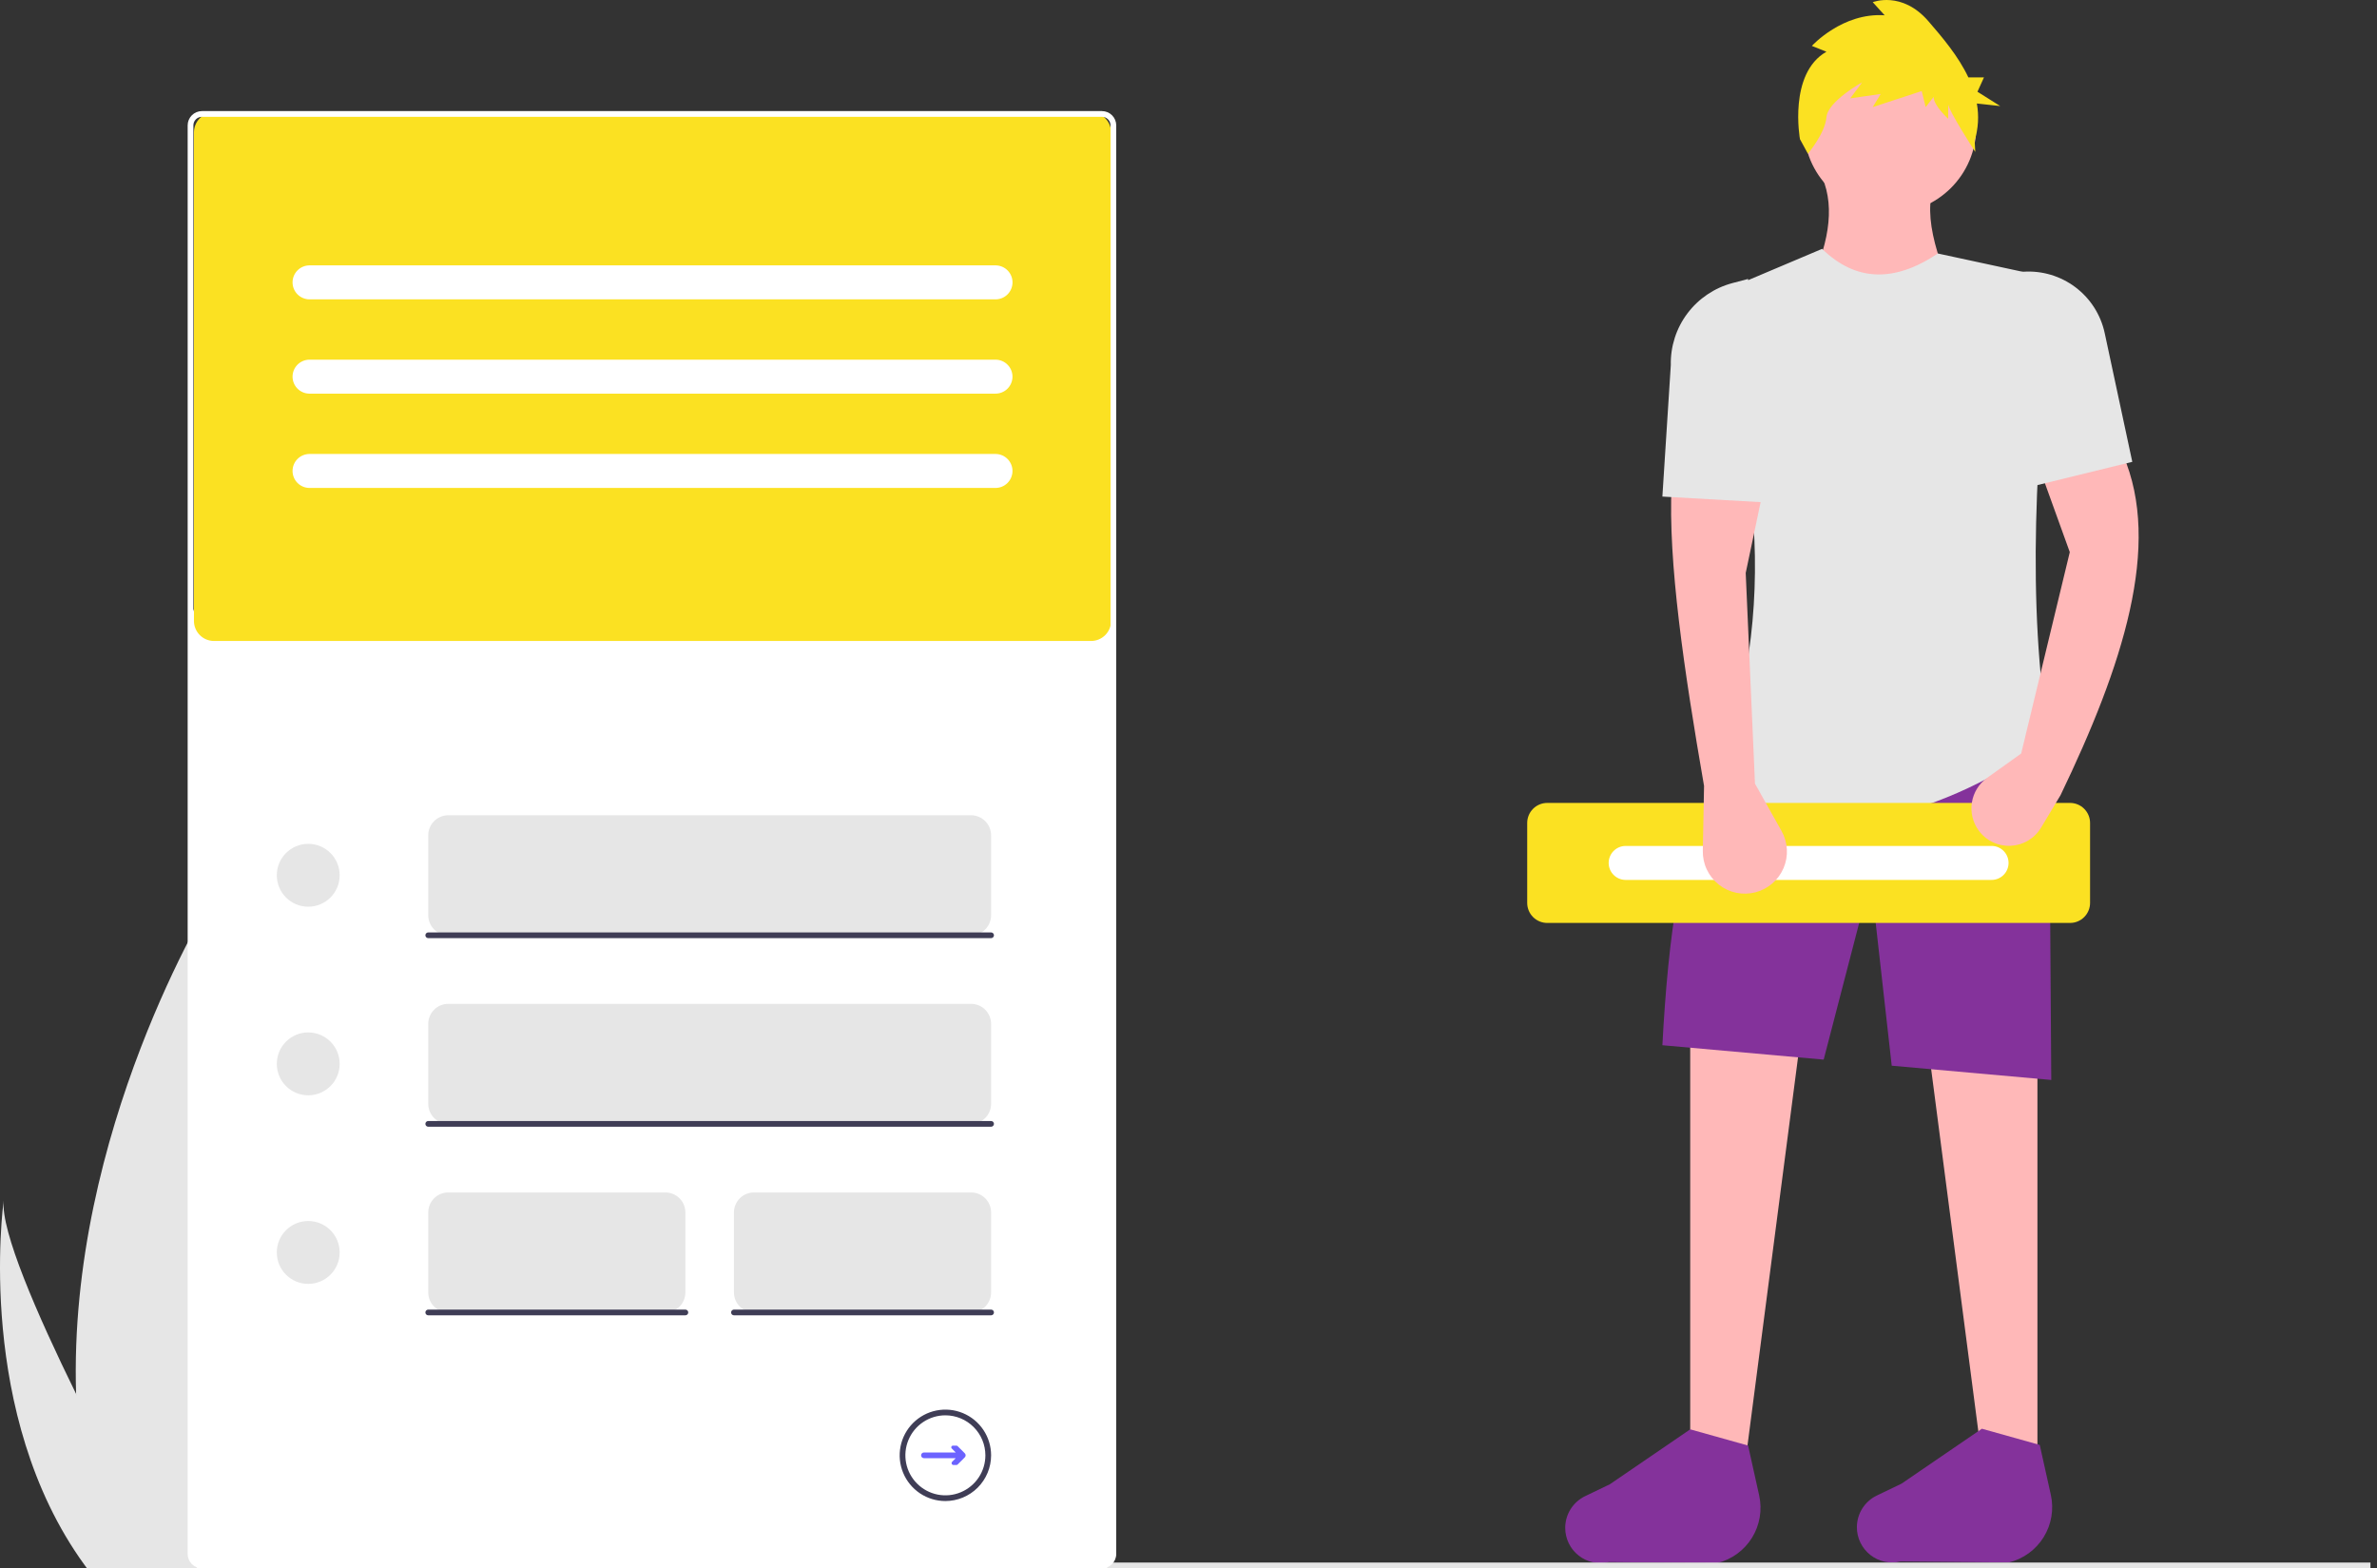<svg width="288" height="190" viewBox="0 0 288 190" fill="none" xmlns="http://www.w3.org/2000/svg">
<rect x="0" y="0" width="288" height="190" fill="#333333" stroke="none"/>
<g clip-path="url(#clip0)">
<path d="M210.959 181.019H204.788V120.999L218.812 120.719L210.959 181.019Z" fill="#FFB8B8"/>
<path d="M240.688 181.019H246.858V120.999L232.835 120.719L240.688 181.019Z" fill="#FFB8B8"/>
<path d="M208.063 189.367L194.935 189.246C194.306 189.402 193.65 189.412 193.017 189.276C192.384 189.141 191.79 188.863 191.28 188.464C190.77 188.065 190.358 187.555 190.074 186.972C189.791 186.39 189.643 185.751 189.643 185.104V185.104C189.643 184.3 189.87 183.513 190.298 182.832C190.726 182.152 191.337 181.606 192.061 181.258L195.056 179.817L204.788 173.166L211.8 175.129L213.143 181.172C213.534 182.931 213.221 184.772 212.272 186.304C211.323 187.835 209.812 188.934 208.063 189.367Z" fill="#84329B"/>
<path d="M243.402 189.292L230.273 189.172C229.644 189.327 228.989 189.338 228.356 189.202C227.722 189.067 227.128 188.789 226.618 188.39C226.109 187.99 225.696 187.48 225.413 186.898C225.129 186.316 224.982 185.677 224.982 185.029V185.029C224.982 184.226 225.209 183.438 225.636 182.758C226.064 182.078 226.675 181.532 227.399 181.184L230.394 179.743L240.127 173.091L247.138 175.055L248.481 181.098C248.872 182.856 248.56 184.698 247.61 186.23C246.661 187.761 245.151 188.86 243.402 189.292Z" fill="#84329B"/>
<path d="M248.534 130.837L229.203 129.111L226.658 106.436L220.958 128.374L201.416 126.63C202.137 113.196 203.687 101.99 207.306 96.339L248.254 89.047L248.534 130.837Z" fill="#84329B"/>
<path d="M228.998 25.828C234.766 25.828 239.443 21.152 239.443 15.383C239.443 9.615 234.766 4.938 228.998 4.938C223.229 4.938 218.553 9.615 218.553 15.383C218.553 21.152 223.229 25.828 228.998 25.828Z" fill="#FFB8B8"/>
<path d="M237.316 37.162L219.085 34.918C221.405 29.979 222.45 25.367 220.768 21.456H234.791C232.623 25.324 234.562 31.058 237.316 37.162Z" fill="#FFB8B8"/>
<path d="M248.254 89.608C235.426 99.014 221.427 102.223 206.184 98.864C215.433 77.75 214.112 56.94 206.184 36.32L220.768 30.15C224.858 34.139 229.548 34.226 234.792 30.711L249.095 33.796C246.479 54.366 245.602 73.473 248.254 89.608Z" fill="#E6E6E6"/>
<path d="M221.292 6.266L219.528 5.56C219.528 5.56 223.216 1.5 228.347 1.853L226.904 0.264C226.904 0.264 230.431 -1.148 233.638 2.559C235.324 4.508 237.275 6.798 238.49 9.379H240.379L239.591 11.114L242.35 12.85L239.518 12.539C239.786 14.037 239.695 15.578 239.25 17.034L239.326 18.406C239.326 18.406 236.043 13.327 236.043 12.621V14.386C236.043 14.386 234.28 12.797 234.28 11.738L233.318 12.974L232.837 11.032L226.904 12.974L227.866 11.385L224.178 11.915L225.621 9.973C225.621 9.973 221.452 12.268 221.292 14.21C221.132 16.151 219.047 18.623 219.047 18.623L218.085 16.858C218.085 16.858 216.642 8.914 221.292 6.266Z" fill="#FBE122"/>
<path d="M250.812 111.815H187.461C186.819 111.814 186.203 111.558 185.749 111.104C185.294 110.65 185.039 110.034 185.038 109.392V99.699C185.039 99.056 185.294 98.44 185.749 97.986C186.203 97.532 186.819 97.276 187.461 97.275H250.812C251.454 97.276 252.07 97.532 252.524 97.986C252.978 98.44 253.234 99.056 253.235 99.699V109.392C253.234 110.034 252.978 110.65 252.524 111.104C252.07 111.558 251.454 111.814 250.812 111.815V111.815Z" fill="#FBE122"/>
<path d="M196.933 102.487C196.393 102.496 195.878 102.716 195.499 103.102C195.121 103.487 194.908 104.005 194.908 104.545C194.908 105.085 195.121 105.603 195.499 105.988C195.878 106.373 196.393 106.594 196.933 106.603H241.273C241.818 106.611 242.343 106.402 242.734 106.022C243.125 105.643 243.35 105.123 243.359 104.579C243.368 104.034 243.16 103.508 242.782 103.116C242.404 102.723 241.885 102.497 241.34 102.487C241.318 102.486 241.295 102.486 241.273 102.487H196.933Z" fill="white"/>
<path d="M212.635 94.937L215.855 100.677C216.236 101.357 216.457 102.115 216.499 102.893C216.542 103.671 216.405 104.449 216.1 105.166C215.795 105.883 215.33 106.521 214.739 107.03C214.149 107.539 213.45 107.906 212.696 108.103V108.103C211.935 108.302 211.137 108.321 210.367 108.16C209.596 107.999 208.873 107.662 208.255 107.174C207.637 106.687 207.14 106.063 206.803 105.352C206.466 104.64 206.299 103.86 206.314 103.073L206.465 95.218C204.045 81.254 202.082 68.033 202.538 58.757H213.757L211.513 69.415L212.635 94.937Z" fill="#FFB8B8"/>
<path d="M249.656 96.339L247.298 100.27C246.912 100.914 246.372 101.452 245.728 101.836C245.083 102.22 244.353 102.438 243.604 102.471C242.854 102.504 242.108 102.351 241.432 102.025C240.756 101.7 240.171 101.212 239.73 100.605V100.605C239.377 100.12 239.124 99.57 238.985 98.987C238.846 98.403 238.824 97.798 238.92 97.206C239.016 96.614 239.228 96.047 239.545 95.537C239.861 95.028 240.275 94.586 240.763 94.238L244.888 91.291L250.778 66.891L247.132 56.794L257.229 55.111C261.969 66.067 257.194 80.674 249.656 96.339Z" fill="#FFB8B8"/>
<path d="M216.281 61.001L201.416 60.16L202.437 44.232C202.386 41.977 203.095 39.771 204.45 37.969C205.806 36.166 207.728 34.872 209.908 34.295L211.793 33.796L216.281 61.001Z" fill="#E6E6E6"/>
<path d="M258.351 55.953L244.608 59.318V32.955L245.175 32.918C247.434 32.772 249.67 33.444 251.475 34.809C253.28 36.175 254.534 38.144 255.009 40.357L258.351 55.953Z" fill="#E6E6E6"/>
<path d="M287.205 189.308H77.389V190H287.205V189.308Z" fill="#E6E6E6"/>
<path d="M9.221 168.877C9.409 175.893 10.584 182.848 12.712 189.537C12.761 189.692 12.812 189.845 12.863 190H25.892C25.878 189.861 25.864 189.706 25.85 189.537C24.981 179.55 19.973 118.767 25.961 108.372C25.437 109.215 8.211 137.144 9.221 168.877Z" fill="#E6E6E6"/>
<path d="M10.199 189.537C10.308 189.692 10.421 189.847 10.537 190H20.311C20.237 189.868 20.151 189.713 20.051 189.537C18.437 186.622 13.658 177.91 9.221 168.877C4.454 159.171 0.08 149.096 0.448 145.449C0.335 146.272 -2.964 171.342 10.199 189.537Z" fill="#E6E6E6"/>
<path d="M132.558 191H25.442C24.795 190.999 24.174 190.524 23.716 189.68C23.258 188.836 23.001 187.691 23 186.497V76.503C23.001 75.309 23.258 74.165 23.716 73.32C24.174 72.476 24.795 72.001 25.442 72H132.558C133.205 72.001 133.826 72.476 134.284 73.32C134.742 74.165 134.999 75.309 135 76.503V186.497C134.999 187.691 134.742 188.835 134.284 189.68C133.826 190.524 133.205 190.999 132.558 191V191Z" fill="white"/>
<path d="M132.199 77.654H25.923C25.28 77.653 24.664 77.398 24.21 76.943C23.756 76.489 23.5 75.873 23.499 75.231V16.035C23.5 15.392 23.756 14.776 24.21 14.322C24.664 13.868 25.28 13.612 25.923 13.611H132.199C132.841 13.612 133.457 13.868 133.911 14.322C134.366 14.776 134.621 15.392 134.622 16.035V75.231C134.621 75.873 134.366 76.489 133.911 76.943C133.457 77.398 132.841 77.653 132.199 77.654V77.654Z" fill="#FBE122"/>
<path d="M133.513 190H24.468C24.009 190 23.569 189.817 23.244 189.492C22.92 189.168 22.738 188.728 22.737 188.269V15.19C22.738 14.731 22.92 14.291 23.244 13.966C23.569 13.642 24.009 13.459 24.468 13.459H133.513C133.972 13.459 134.412 13.642 134.737 13.966C135.061 14.291 135.244 14.731 135.244 15.19V188.269C135.244 188.728 135.061 189.168 134.737 189.492C134.412 189.817 133.972 190 133.513 190V190ZM24.468 14.151C24.192 14.151 23.928 14.261 23.734 14.456C23.539 14.65 23.43 14.914 23.429 15.19V188.269C23.43 188.545 23.539 188.808 23.734 189.003C23.928 189.198 24.192 189.307 24.468 189.308H133.513C133.789 189.307 134.053 189.198 134.247 189.003C134.442 188.808 134.552 188.545 134.552 188.269V15.19C134.552 14.914 134.442 14.65 134.247 14.456C134.053 14.261 133.789 14.151 133.513 14.151H24.468Z" fill="white"/>
<path d="M37.346 109.848C39.45 109.848 41.154 108.143 41.154 106.04C41.154 103.937 39.45 102.232 37.346 102.232C35.243 102.232 33.538 103.937 33.538 106.04C33.538 108.143 35.243 109.848 37.346 109.848Z" fill="#E6E6E6"/>
<path d="M117.659 113.31H54.309C53.666 113.309 53.051 113.054 52.596 112.599C52.142 112.145 51.886 111.529 51.886 110.887V101.194C51.886 100.551 52.142 99.935 52.596 99.481C53.051 99.027 53.666 98.771 54.309 98.77H117.659C118.302 98.771 118.918 99.027 119.372 99.481C119.826 99.935 120.082 100.551 120.082 101.194V110.887C120.082 111.529 119.826 112.145 119.372 112.599C118.918 113.054 118.302 113.309 117.659 113.31V113.31Z" fill="#E6E6E6"/>
<path d="M120.082 113.656H51.886C51.794 113.656 51.706 113.62 51.641 113.555C51.576 113.49 51.54 113.402 51.54 113.31C51.54 113.218 51.576 113.13 51.641 113.065C51.706 113 51.794 112.964 51.886 112.964H120.082C120.174 112.964 120.262 113 120.327 113.065C120.392 113.13 120.429 113.218 120.429 113.31C120.429 113.402 120.392 113.49 120.327 113.555C120.262 113.62 120.174 113.656 120.082 113.656Z" fill="#3F3D56"/>
<path d="M37.346 132.696C39.45 132.696 41.154 130.991 41.154 128.888C41.154 126.785 39.45 125.08 37.346 125.08C35.243 125.08 33.538 126.785 33.538 128.888C33.538 130.991 35.243 132.696 37.346 132.696Z" fill="#E6E6E6"/>
<path d="M117.659 136.158H54.309C53.666 136.157 53.051 135.901 52.596 135.447C52.142 134.993 51.886 134.377 51.886 133.734V124.041C51.886 123.399 52.142 122.783 52.596 122.329C53.051 121.874 53.666 121.619 54.309 121.618H117.659C118.302 121.619 118.918 121.874 119.372 122.329C119.826 122.783 120.082 123.399 120.082 124.041V133.734C120.082 134.377 119.826 134.993 119.372 135.447C118.918 135.901 118.302 136.157 117.659 136.158V136.158Z" fill="#E6E6E6"/>
<path d="M120.082 136.504H51.886C51.794 136.504 51.706 136.467 51.641 136.402C51.576 136.338 51.54 136.25 51.54 136.158C51.54 136.066 51.576 135.978 51.641 135.913C51.706 135.848 51.794 135.812 51.886 135.812H120.082C120.174 135.812 120.262 135.848 120.327 135.913C120.392 135.978 120.429 136.066 120.429 136.158C120.429 136.25 120.392 136.338 120.327 136.402C120.262 136.467 120.174 136.504 120.082 136.504Z" fill="#3F3D56"/>
<path d="M37.346 155.544C39.45 155.544 41.154 153.839 41.154 151.736C41.154 149.633 39.45 147.928 37.346 147.928C35.243 147.928 33.538 149.633 33.538 151.736C33.538 153.839 35.243 155.544 37.346 155.544Z" fill="#E6E6E6"/>
<path d="M80.618 159.005H54.309C53.666 159.004 53.051 158.749 52.596 158.295C52.142 157.84 51.886 157.224 51.886 156.582V146.889C51.886 146.247 52.142 145.631 52.596 145.176C53.051 144.722 53.666 144.467 54.309 144.466H80.618C81.261 144.467 81.877 144.722 82.331 145.176C82.785 145.631 83.041 146.247 83.042 146.889V156.582C83.041 157.224 82.785 157.84 82.331 158.295C81.877 158.749 81.261 159.004 80.618 159.005V159.005Z" fill="#E6E6E6"/>
<path d="M83.042 159.351H51.886C51.794 159.351 51.706 159.315 51.641 159.25C51.576 159.185 51.54 159.097 51.54 159.005C51.54 158.913 51.576 158.825 51.641 158.76C51.706 158.695 51.794 158.659 51.886 158.659H83.042C83.133 158.659 83.221 158.695 83.286 158.76C83.351 158.825 83.388 158.913 83.388 159.005C83.388 159.097 83.351 159.185 83.286 159.25C83.221 159.315 83.133 159.351 83.042 159.351Z" fill="#3F3D56"/>
<path d="M117.659 159.005H91.35C90.707 159.004 90.091 158.749 89.637 158.295C89.183 157.84 88.927 157.224 88.927 156.582V146.889C88.927 146.247 89.183 145.631 89.637 145.176C90.091 144.722 90.707 144.467 91.35 144.466H117.659C118.302 144.467 118.918 144.722 119.372 145.176C119.826 145.631 120.082 146.247 120.082 146.889V156.582C120.082 157.224 119.826 157.84 119.372 158.295C118.918 158.749 118.302 159.004 117.659 159.005Z" fill="#E6E6E6"/>
<path d="M120.082 159.351H88.927C88.835 159.351 88.747 159.315 88.682 159.25C88.617 159.185 88.58 159.097 88.58 159.005C88.58 158.913 88.617 158.825 88.682 158.76C88.747 158.695 88.835 158.659 88.927 158.659H120.082C120.174 158.659 120.262 158.695 120.327 158.76C120.392 158.825 120.429 158.913 120.429 159.005C120.429 159.097 120.392 159.185 120.327 159.25C120.262 159.315 120.174 159.351 120.082 159.351Z" fill="#3F3D56"/>
<path d="M37.471 32.15C36.931 32.159 36.416 32.38 36.037 32.765C35.658 33.15 35.446 33.669 35.446 34.209C35.446 34.749 35.658 35.267 36.037 35.653C36.416 36.038 36.931 36.258 37.471 36.267H120.583C120.853 36.272 121.122 36.223 121.374 36.124C121.625 36.025 121.855 35.877 122.05 35.689C122.244 35.501 122.4 35.276 122.507 35.028C122.615 34.78 122.673 34.513 122.677 34.243C122.682 33.972 122.633 33.703 122.533 33.452C122.434 33.2 122.286 32.971 122.097 32.776C121.909 32.582 121.684 32.427 121.436 32.319C121.188 32.212 120.921 32.155 120.65 32.15C120.628 32.15 120.605 32.15 120.583 32.15H37.471Z" fill="white"/>
<path d="M37.471 43.574C36.931 43.583 36.416 43.804 36.037 44.189C35.658 44.574 35.446 45.093 35.446 45.633C35.446 46.173 35.658 46.691 36.037 47.076C36.416 47.461 36.931 47.682 37.471 47.691H120.583C121.128 47.699 121.655 47.491 122.047 47.111C122.439 46.732 122.664 46.212 122.673 45.666C122.682 45.121 122.474 44.594 122.094 44.202C121.715 43.809 121.196 43.584 120.65 43.574C120.628 43.574 120.605 43.574 120.583 43.574H37.471Z" fill="white"/>
<path d="M37.471 54.998C36.931 55.007 36.416 55.228 36.037 55.613C35.658 55.998 35.446 56.516 35.446 57.056C35.446 57.597 35.658 58.115 36.037 58.5C36.416 58.885 36.931 59.106 37.471 59.115H120.583C121.128 59.123 121.655 58.915 122.047 58.535C122.439 58.155 122.664 57.636 122.673 57.09C122.682 56.545 122.474 56.018 122.094 55.626C121.715 55.233 121.196 55.008 120.65 54.998C120.628 54.998 120.605 54.998 120.583 54.998H37.471Z" fill="white"/>
<path d="M116.897 176.071L116.026 175.2C116.007 175.181 115.984 175.166 115.96 175.156C115.935 175.146 115.909 175.14 115.882 175.14H115.459C115.419 175.14 115.379 175.152 115.346 175.175C115.313 175.197 115.287 175.228 115.272 175.265C115.256 175.302 115.252 175.343 115.26 175.382C115.268 175.422 115.287 175.458 115.315 175.486L115.798 175.968H111.947C111.856 175.968 111.768 176.004 111.703 176.069C111.638 176.134 111.601 176.222 111.601 176.314C111.601 176.406 111.638 176.494 111.703 176.559C111.768 176.624 111.856 176.66 111.947 176.66H115.798L115.365 177.093C115.332 177.125 115.31 177.167 115.301 177.211C115.292 177.256 115.297 177.303 115.314 177.345C115.332 177.387 115.362 177.424 115.4 177.449C115.438 177.474 115.482 177.488 115.528 177.488H115.87C115.901 177.488 115.931 177.482 115.959 177.47C115.987 177.459 116.013 177.442 116.034 177.42L116.897 176.557C116.929 176.525 116.954 176.488 116.971 176.446C116.989 176.404 116.998 176.359 116.998 176.314C116.998 176.269 116.989 176.224 116.971 176.182C116.954 176.141 116.929 176.103 116.897 176.071V176.071Z" fill="#6C63FF"/>
<path d="M114.544 181.853C113.448 181.853 112.377 181.528 111.466 180.92C110.556 180.311 109.846 179.446 109.427 178.434C109.007 177.422 108.898 176.308 109.111 175.234C109.325 174.159 109.853 173.172 110.627 172.398C111.402 171.623 112.389 171.096 113.463 170.882C114.538 170.668 115.651 170.778 116.663 171.197C117.675 171.616 118.54 172.326 119.149 173.237C119.758 174.148 120.083 175.219 120.083 176.314C120.081 177.783 119.497 179.191 118.458 180.229C117.42 181.267 116.012 181.851 114.544 181.853ZM114.544 171.468C113.585 171.468 112.648 171.752 111.851 172.285C111.054 172.817 110.433 173.574 110.066 174.46C109.699 175.345 109.603 176.32 109.79 177.26C109.977 178.2 110.439 179.063 111.117 179.741C111.795 180.419 112.658 180.881 113.598 181.068C114.538 181.255 115.513 181.159 116.398 180.792C117.284 180.425 118.041 179.804 118.573 179.007C119.106 178.21 119.39 177.273 119.39 176.314C119.389 175.029 118.878 173.797 117.969 172.889C117.061 171.98 115.829 171.469 114.544 171.468V171.468Z" fill="#3F3D56"/>
</g>
<defs>
<clipPath id="clip0">
<rect width="287.205" height="190" fill="white"/>
</clipPath>
</defs>
</svg>
